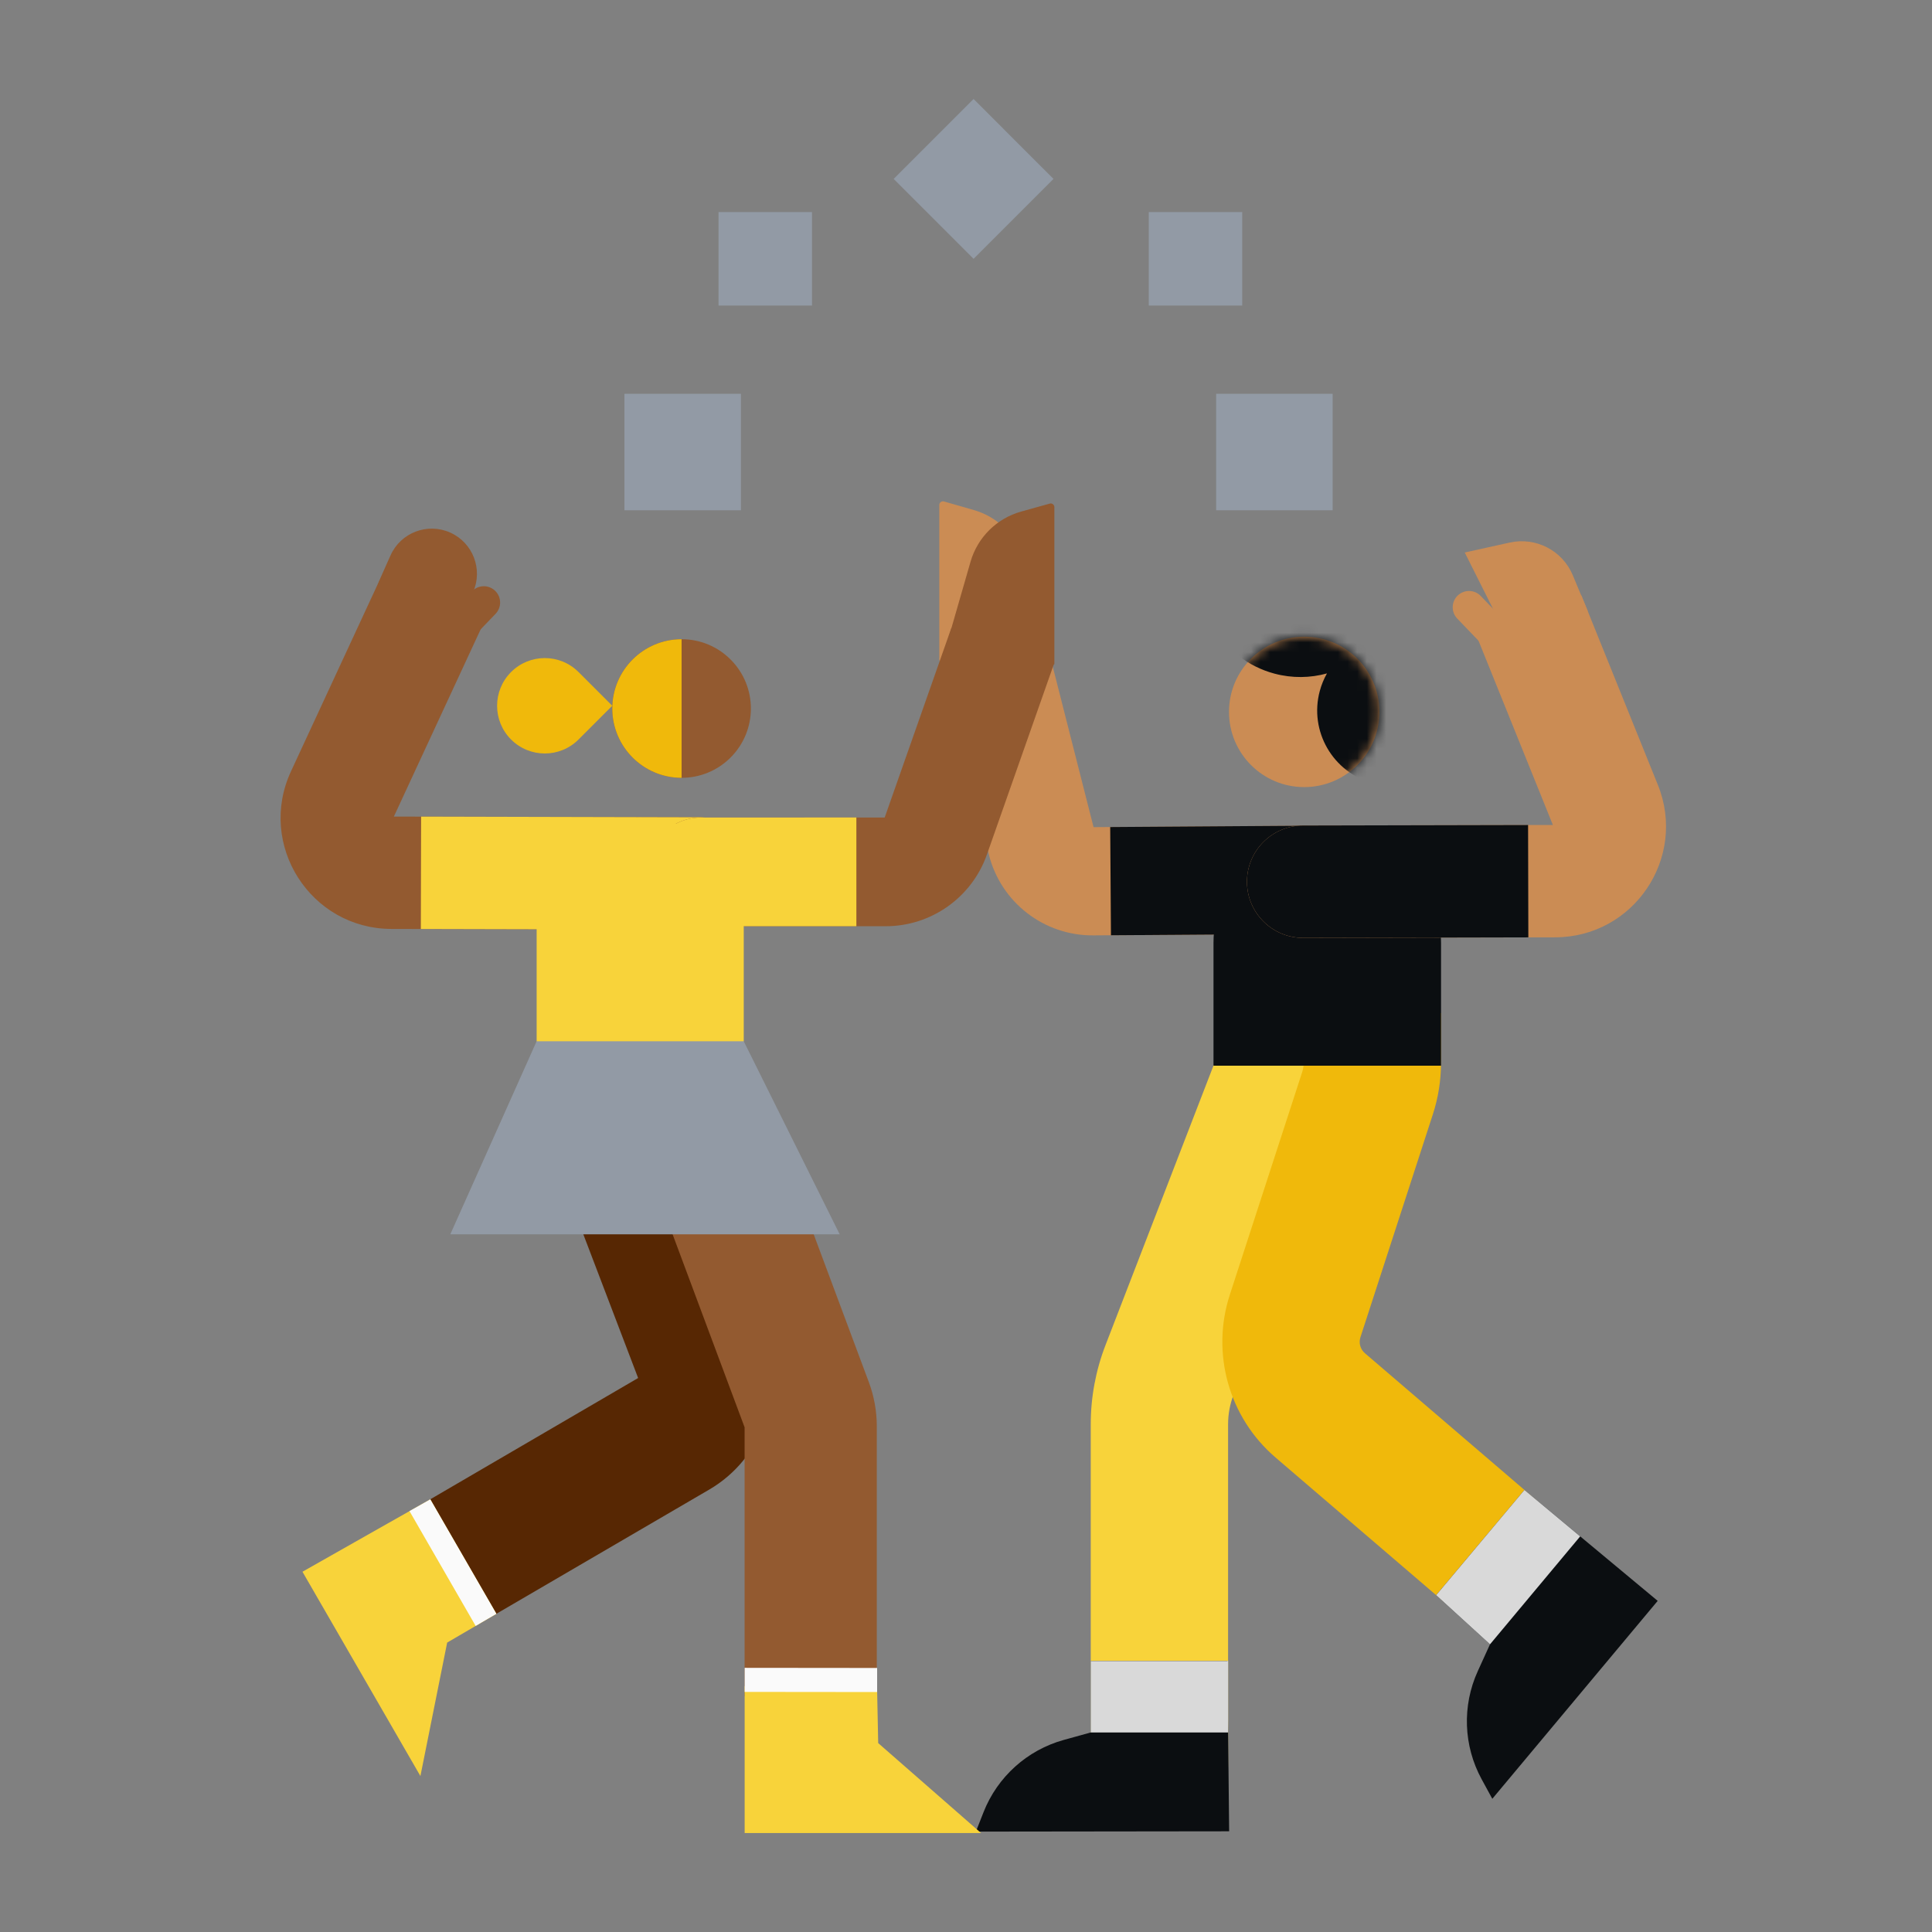 <svg xmlns="http://www.w3.org/2000/svg" fill="none" viewBox="0 0 200 200" height="200" width="200">
<rect x="0" y="0" width="200" height="200" fill="#808080" stroke="none"/>
<path fill="#F8D33A" d="M128.215 103.592L114.44 139.25C113.431 141.861 112.914 144.636 112.914 147.435V182.897H127.131V147.435C127.131 146.388 127.324 145.35 127.702 144.374L141.478 108.716L128.215 103.592Z" clip-rule="evenodd" fill-rule="evenodd"></path>
<path fill="#F0B90B" d="M134.955 104.876V110.031C134.955 110.347 134.905 110.661 134.808 110.962L127.309 134.037C125.342 140.093 127.209 146.737 132.044 150.881L155.711 171.166L164.963 160.371L141.296 140.086C140.821 139.679 140.637 139.026 140.831 138.431L148.329 115.356C148.888 113.636 149.173 111.839 149.173 110.031V104.876H134.955Z" clip-rule="evenodd" fill-rule="evenodd"></path>
<path fill="#0B0E11" d="M127.241 189.575L127.056 171.942L112.914 171.942V179.343L110.128 180.115C106.332 181.165 103.252 183.94 101.811 187.605L101.025 189.607L127.241 189.575Z"></path>
<path fill="#D9D9D9" d="M112.908 171.947H127.135V179.345H112.908V171.947Z"></path>
<path fill="#CB8C54" d="M102.374 88.496L97.219 68.217L108.077 65.457L113.205 85.627L134.87 85.478C137.963 85.457 140.489 87.947 140.51 91.041C140.531 94.135 138.041 96.66 134.947 96.681L113.17 96.831C108.082 96.866 103.627 93.427 102.374 88.496Z" clip-rule="evenodd" fill-rule="evenodd"></path>
<path fill="#0B0E11" d="M114.928 85.615L134.868 85.478C137.962 85.456 140.487 87.947 140.508 91.04C140.53 94.134 138.039 96.659 134.945 96.681L115.006 96.819L114.928 85.615Z" clip-rule="evenodd" fill-rule="evenodd"></path>
<path fill="#CB8C54" d="M97.236 52.275L97.236 68.233L100.191 71.648L108.171 65.755L106.007 58.03C105.299 55.504 103.333 53.524 100.811 52.8L97.719 51.911C97.477 51.842 97.236 52.023 97.236 52.275Z"></path>
<path fill="#0B0E11" d="M149.177 97.608V110.321H125.621V97.608C125.621 91.103 130.895 85.83 137.399 85.83C143.904 85.83 149.177 91.103 149.177 97.608Z"></path>
<path fill="#CB8C54" d="M127.225 73.695C127.225 77.995 130.711 81.481 135.01 81.481C139.31 81.481 142.796 77.995 142.796 73.695C142.796 69.396 139.31 65.91 135.01 65.91C130.711 65.91 127.225 69.396 127.225 73.695Z"></path>
<mask height="17" width="16" y="65" x="127" maskUnits="userSpaceOnUse" style="mask-type:alpha" id="mask0_2893_20340">
<path fill="#572703" d="M127.494 71.678C126.381 75.831 128.845 80.1 132.999 81.213C137.152 82.326 141.421 79.861 142.534 75.708C143.647 71.555 141.182 67.286 137.029 66.173C132.875 65.06 128.606 67.525 127.494 71.678Z"></path>
</mask>
<g mask="url(#mask0_2893_20340)">
<path fill="#0B0E11" d="M131.918 69.73C126.381 68.246 123.094 62.554 124.578 57.017C126.062 51.479 131.754 48.193 137.292 49.677C142.829 51.16 146.116 56.852 144.632 62.39C144.287 63.677 143.715 64.842 142.97 65.855C144.002 65.697 145.083 65.746 146.156 66.033C150.31 67.146 152.774 71.415 151.662 75.568C150.549 79.722 146.28 82.186 142.126 81.073C137.973 79.96 135.508 75.692 136.621 71.538C136.796 70.885 137.049 70.274 137.368 69.711C135.643 70.189 133.772 70.227 131.918 69.73Z" clip-rule="evenodd" fill-rule="evenodd"></path>
</g>
<path fill="#CB8C54" d="M129.085 91.287C129.092 94.499 131.702 97.098 134.914 97.09L160.999 97.032C169.127 97.014 174.665 88.788 171.622 81.25L163.711 61.649L152.924 66.002L160.753 85.4L134.888 85.458C131.676 85.465 129.078 88.075 129.085 91.287Z" clip-rule="evenodd" fill-rule="evenodd"></path>
<path fill="#0B0E11" d="M129.085 91.286C129.093 94.498 131.702 97.096 134.915 97.089L158.213 97.037L158.187 85.405L134.889 85.457C131.677 85.464 129.078 88.074 129.085 91.286Z" clip-rule="evenodd" fill-rule="evenodd"></path>
<path fill="#CB8C54" d="M150.901 61.649C151.574 61.004 152.642 61.025 153.288 61.697L157.802 66.394C158.448 67.066 158.426 68.135 157.754 68.781C157.082 69.427 156.014 69.405 155.368 68.733L150.854 64.036C150.208 63.364 150.229 62.295 150.901 61.649Z" clip-rule="evenodd" fill-rule="evenodd"></path>
<path fill="#935A30" d="M78.153 90.434C78.146 93.646 75.536 96.244 72.324 96.236L40.515 96.163C32.137 96.143 26.599 87.45 30.122 79.85L39.266 60.122L49.82 65.013L40.773 84.531L72.351 84.604C75.563 84.611 78.161 87.221 78.153 90.434Z" clip-rule="evenodd" fill-rule="evenodd"></path>
<path fill="#F8D33A" d="M78.154 90.434C78.146 93.647 75.536 96.245 72.324 96.237L43.566 96.168L43.593 84.536L72.352 84.605C75.564 84.612 78.162 87.222 78.154 90.434Z" clip-rule="evenodd" fill-rule="evenodd"></path>
<path fill="#935A30" d="M48.968 61.307C50.021 58.948 48.962 56.183 46.603 55.13C44.244 54.078 41.478 55.137 40.426 57.496L39.32 59.974C38.63 61.52 39.325 63.333 40.871 64.023L46.613 66.585L48.968 61.307Z"></path>
<path fill="#935A30" d="M51.254 61.157C50.582 60.511 49.513 60.532 48.867 61.204L44.353 65.901C43.708 66.574 43.729 67.642 44.401 68.288C45.073 68.934 46.142 68.912 46.788 68.24L51.301 63.543C51.947 62.871 51.926 61.803 51.254 61.157Z" clip-rule="evenodd" fill-rule="evenodd"></path>
<path fill="#935A30" d="M102.167 88.457L109.098 68.746L98.48 65.013L91.583 84.628L72.582 84.628C69.474 84.628 66.955 87.148 66.955 90.256C66.955 93.363 69.474 95.883 72.582 95.883L91.685 95.883C96.401 95.883 100.603 92.906 102.167 88.457Z" clip-rule="evenodd" fill-rule="evenodd"></path>
<path fill="#F8D33A" d="M88.651 84.626L72.582 84.628C69.474 84.629 66.955 87.148 66.955 90.256C66.956 93.364 69.475 95.883 72.583 95.883L88.652 95.881L88.651 84.626Z" clip-rule="evenodd" fill-rule="evenodd"></path>
<path fill="#935A30" d="M109.148 52.498L109.148 68.732L105.855 71.92L97.795 67.433L100.47 58.15C101.197 55.627 103.181 53.661 105.712 52.956L108.668 52.133C108.909 52.066 109.148 52.248 109.148 52.498Z"></path>
<path fill="#572703" d="M66.059 142.652L55.07 113.838L67.857 108.962L79.034 138.268C81.311 144.241 78.932 150.984 73.411 154.206L49.621 168.088L42.724 156.268L66.059 142.652Z" clip-rule="evenodd" fill-rule="evenodd"></path>
<path fill="#935A30" d="M77.081 147.756L62.832 109.559L75.654 104.776L89.942 143.078C90.487 144.539 90.766 146.085 90.766 147.644V175.593H77.081V147.756Z" clip-rule="evenodd" fill-rule="evenodd"></path>
<path fill="#929AA5" d="M46.616 127.775L55.573 107.743H76.968L86.924 127.775H46.616Z"></path>
<path fill="#F8D33A" d="M55.554 95.352V107.79L76.992 107.79V95.352C76.992 89.432 72.193 84.633 66.273 84.633C60.353 84.633 55.554 89.432 55.554 95.352Z"></path>
<path fill="#935A30" d="M75.63 68.272C78.433 71.074 78.433 75.617 75.63 78.419C72.828 81.222 68.285 81.222 65.483 78.419C62.681 75.617 62.681 71.074 65.483 68.272C68.285 65.47 72.828 65.47 75.63 68.272Z"></path>
<path fill="#F0B90B" d="M70.558 66.171L70.558 80.521C66.596 80.52 63.384 77.308 63.384 73.346C63.384 69.384 66.596 66.171 70.558 66.171Z" clip-rule="evenodd" fill-rule="evenodd"></path>
<path fill="#F0B90B" d="M63.381 73.061L59.888 69.568L59.888 69.569C57.959 67.641 54.834 67.642 52.906 69.57C50.977 71.498 50.977 74.625 52.906 76.553C54.834 78.482 57.961 78.482 59.889 76.553C59.902 76.54 59.916 76.526 59.929 76.513L63.381 73.061Z" clip-rule="evenodd" fill-rule="evenodd"></path>
<path fill="#F8D33A" d="M31.311 162.707L44.543 155.21L51.386 167.063L46.29 170.04L43.521 183.857L37.416 173.282L31.311 162.707Z"></path>
<path fill="#F8D33A" d="M77.087 189.753L77.087 174.547H90.791L90.91 180.444L101.556 189.753L77.087 189.753Z"></path>
<path fill="#FAFAFA" d="M77.087 172.653L90.801 172.667V175.159L77.087 175.145V172.653Z"></path>
<path fill="#FAFAFA" d="M44.543 155.207L51.389 167.064L49.24 168.315L42.39 156.429L44.543 155.207Z"></path>
<path fill="#0B0E11" d="M171.603 165.721L157.81 154.241L148.671 165.13L154.245 170.216L152.977 173.001C151.345 176.585 151.494 180.728 153.379 184.186L154.483 186.211L171.603 165.721Z"></path>
<path fill="#D9D9D9" d="M148.669 165.13L157.808 154.237L163.58 159.045L154.246 170.218L148.669 165.13Z"></path>
<path fill="#929AA5" d="M125.897 40.765H137.955V52.824H125.897V40.765Z"></path>
<path fill="#929AA5" d="M64.643 40.765H76.701V52.824H64.643V40.765Z"></path>
<path fill="#929AA5" d="M74.381 21.955H84.057V31.631H74.381V21.955Z"></path>
<path fill="#929AA5" d="M118.92 21.955H128.596V31.631H118.92V21.955Z"></path>
<path fill="#929AA5" d="M100.785 10.247L109.057 18.52L100.785 26.792L92.512 18.52L100.785 10.247Z"></path>
<path fill="#CB8C54" d="M156.292 56.165L151.631 57.194L156.117 66.14L164.374 63.292L162.819 59.559C161.753 56.997 159.003 55.567 156.292 56.165Z"></path>
</svg>
